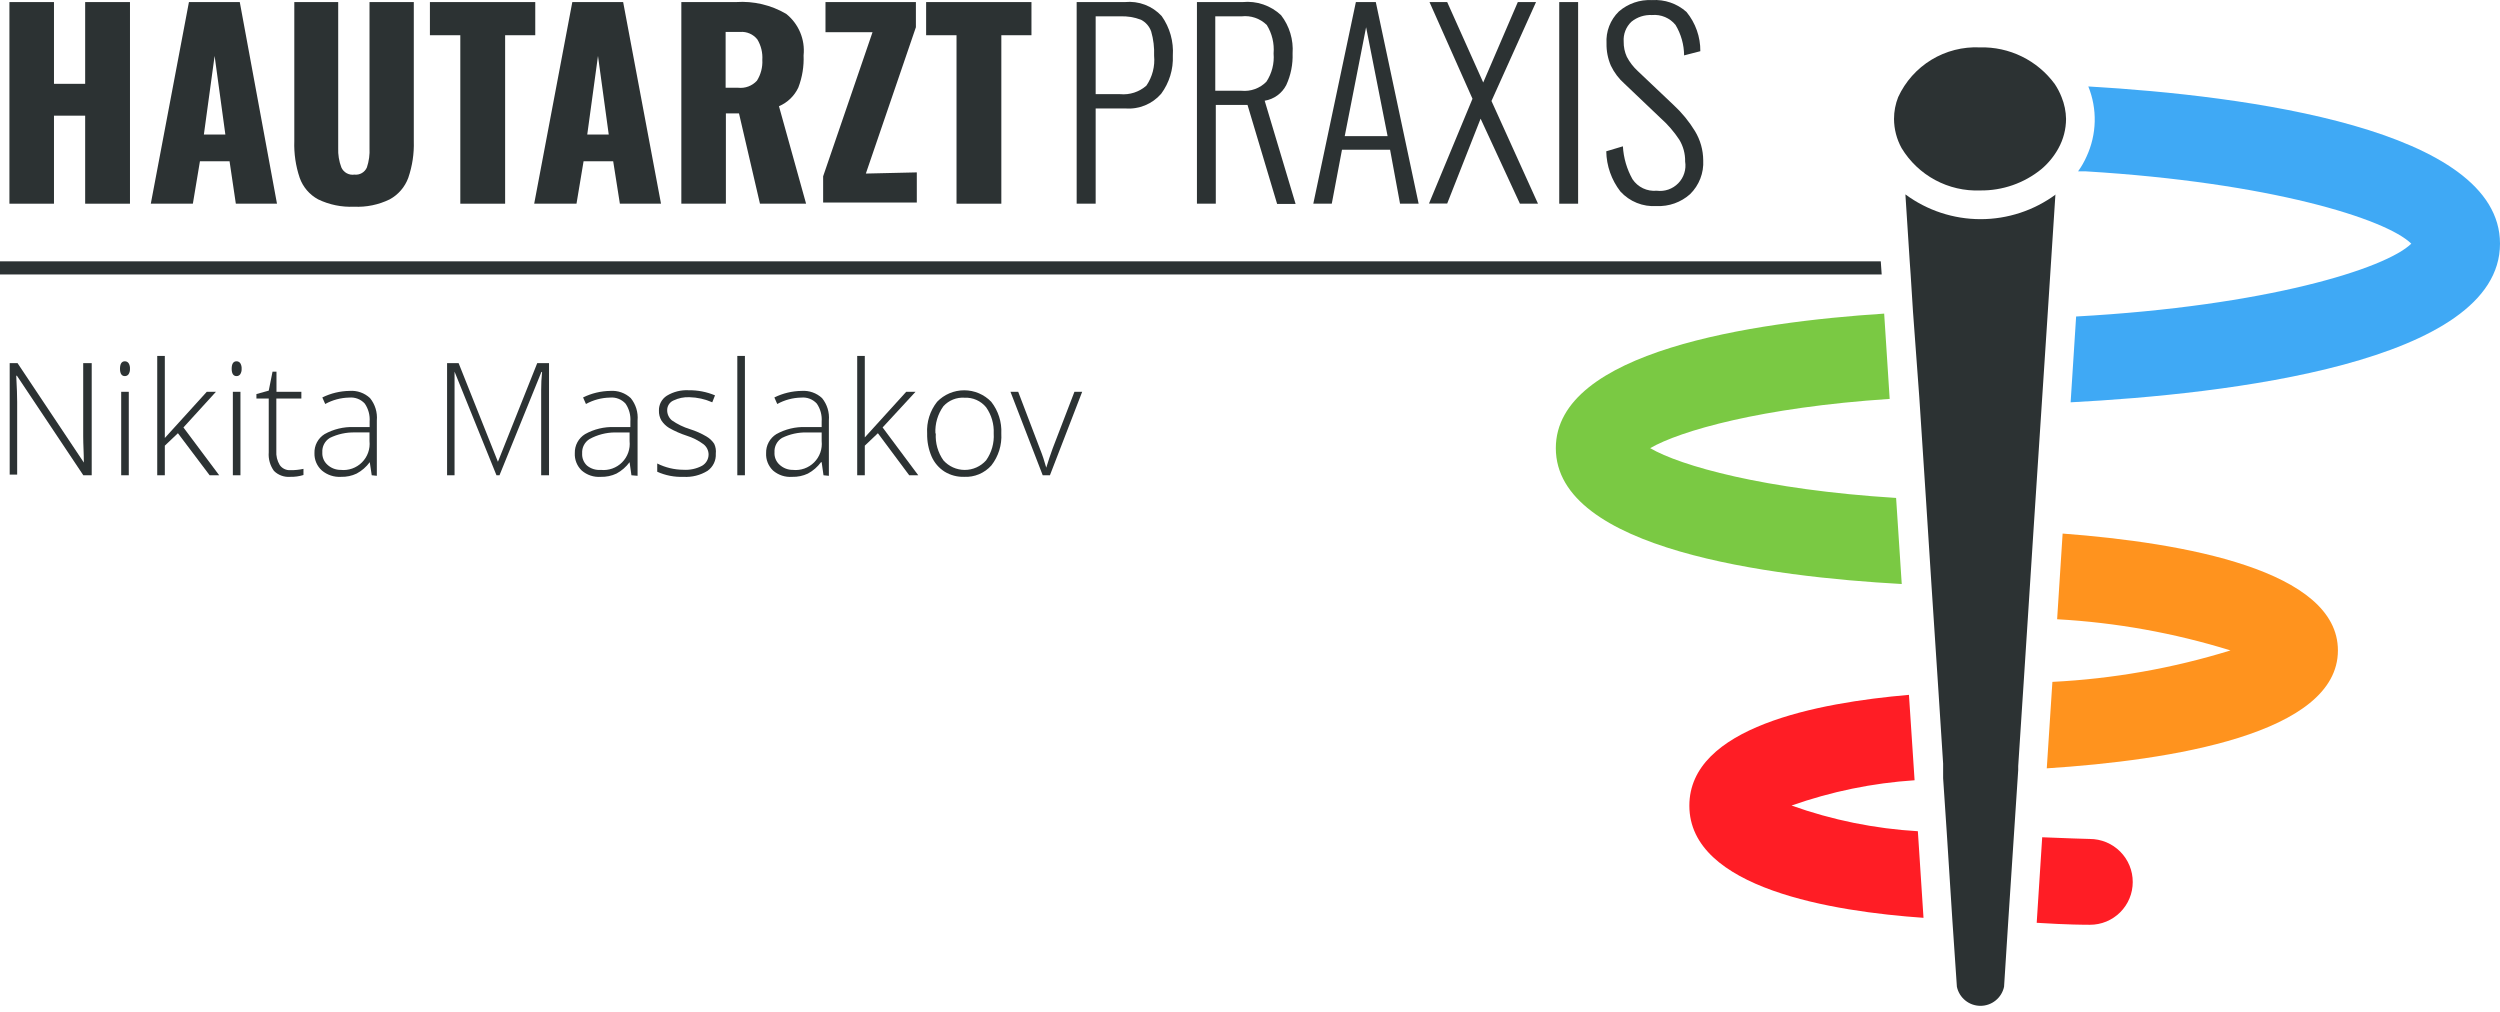 <svg width="200" height="81" viewBox="0 0 200 81" fill="none" xmlns="http://www.w3.org/2000/svg">
<path d="M7.337 38.022H6.666L1.352 30.057H1.299C1.352 31 1.373 31.723 1.373 32.153V37.97H0.775V29.051H1.404L6.708 37.006C6.708 36.272 6.656 35.57 6.656 34.91V29.051H7.337V38.022Z" fill="#2C3233"/>
<path d="M9.6 29.501C9.6 29.103 9.736 28.903 9.988 28.903C10.048 28.902 10.107 28.916 10.16 28.943C10.213 28.971 10.259 29.011 10.292 29.061C10.371 29.193 10.407 29.347 10.397 29.501C10.406 29.651 10.37 29.801 10.292 29.93C10.259 29.98 10.213 30.02 10.16 30.048C10.107 30.076 10.048 30.089 9.988 30.088C9.736 30.088 9.6 29.889 9.6 29.501ZM10.303 38.022H9.695V31.345H10.303V38.022Z" fill="#2C3233"/>
<path d="M13.134 35.097L16.541 31.345H17.274L14.675 34.196L17.536 38.022H16.771L14.234 34.657L13.186 35.653V38.022H12.578V28.474H13.186V33.263V35.097H13.134Z" fill="#2C3233"/>
<path d="M18.534 29.501C18.534 29.103 18.67 28.903 18.922 28.903C18.981 28.902 19.041 28.916 19.094 28.943C19.147 28.971 19.192 29.011 19.226 29.061C19.304 29.193 19.341 29.347 19.331 29.501C19.34 29.651 19.303 29.801 19.226 29.93C19.192 29.98 19.147 30.02 19.094 30.048C19.041 30.076 18.981 30.089 18.922 30.088C18.67 30.088 18.534 29.889 18.534 29.501ZM19.236 38.022H18.628V31.345H19.236V38.022Z" fill="#2C3233"/>
<path d="M23.229 37.613C23.581 37.618 23.933 37.583 24.277 37.508V38.001C23.938 38.106 23.584 38.155 23.229 38.147C22.989 38.167 22.748 38.135 22.522 38.054C22.296 37.973 22.09 37.844 21.919 37.676C21.606 37.245 21.457 36.718 21.499 36.188V31.88H20.514V31.524L21.499 31.251L21.803 29.731H22.118V31.346H24.109V31.88H22.107V36.072C22.079 36.469 22.174 36.864 22.38 37.204C22.474 37.339 22.602 37.448 22.751 37.519C22.9 37.591 23.064 37.623 23.229 37.613Z" fill="#2C3233"/>
<path d="M29.738 38.021L29.581 36.973C29.304 37.352 28.946 37.663 28.533 37.885C28.144 38.071 27.716 38.16 27.285 38.147C26.73 38.182 26.182 38.002 25.755 37.644C25.559 37.47 25.404 37.255 25.3 37.014C25.197 36.773 25.148 36.512 25.157 36.25C25.147 35.948 25.215 35.649 25.357 35.382C25.499 35.115 25.708 34.891 25.965 34.73C26.678 34.333 27.486 34.137 28.302 34.164H29.57V33.724C29.607 33.216 29.471 32.709 29.183 32.288C29.027 32.116 28.833 31.983 28.616 31.899C28.399 31.816 28.166 31.784 27.935 31.806C27.264 31.819 26.605 31.995 26.017 32.32L25.786 31.796C26.465 31.461 27.21 31.282 27.967 31.272C28.264 31.249 28.564 31.289 28.845 31.388C29.127 31.487 29.384 31.644 29.602 31.848C30.008 32.349 30.203 32.988 30.147 33.63V38.063L29.738 38.021ZM27.254 37.592C27.565 37.625 27.879 37.588 28.174 37.484C28.469 37.379 28.737 37.211 28.958 36.989C29.179 36.768 29.348 36.501 29.452 36.206C29.556 35.911 29.593 35.597 29.56 35.286V34.594H28.396C27.7 34.577 27.009 34.728 26.384 35.034C26.189 35.154 26.03 35.325 25.925 35.528C25.82 35.731 25.772 35.959 25.786 36.187C25.775 36.368 25.804 36.55 25.871 36.718C25.938 36.887 26.041 37.038 26.174 37.162C26.465 37.44 26.852 37.594 27.254 37.592Z" fill="#2C3233"/>
<path d="M39.718 38.022L36.364 29.732C36.364 30.246 36.364 30.78 36.364 31.294V38.022H35.766V29.051H36.689L39.834 36.943L42.978 29.051H43.922V38.022H43.293V31.22C43.292 30.73 43.316 30.241 43.366 29.753H43.314L39.959 38.022H39.718Z" fill="#2C3233"/>
<path d="M50.514 38.022L50.367 36.974C50.09 37.352 49.732 37.663 49.319 37.886C48.926 38.071 48.495 38.161 48.061 38.148C47.508 38.188 46.961 38.007 46.541 37.645C46.353 37.466 46.206 37.249 46.11 37.008C46.014 36.768 45.972 36.509 45.985 36.251C45.977 35.948 46.047 35.648 46.191 35.381C46.334 35.115 46.545 34.89 46.803 34.731C47.522 34.329 48.338 34.133 49.161 34.165H50.43V33.725C50.467 33.216 50.33 32.71 50.042 32.289C49.886 32.117 49.692 31.984 49.475 31.9C49.259 31.816 49.026 31.784 48.794 31.807C48.123 31.819 47.464 31.995 46.876 32.32L46.646 31.796C47.324 31.461 48.069 31.282 48.826 31.272C49.123 31.251 49.422 31.291 49.704 31.39C49.985 31.489 50.243 31.645 50.461 31.849C50.867 32.349 51.063 32.988 51.006 33.63V38.064L50.514 38.022ZM48.061 37.592C48.372 37.625 48.686 37.588 48.981 37.484C49.276 37.38 49.544 37.211 49.765 36.99C49.986 36.769 50.154 36.501 50.259 36.206C50.363 35.912 50.4 35.597 50.367 35.286V34.595H49.193C48.486 34.601 47.791 34.781 47.17 35.119C46.975 35.238 46.816 35.409 46.711 35.612C46.605 35.815 46.558 36.043 46.572 36.272C46.561 36.453 46.59 36.634 46.657 36.802C46.724 36.971 46.827 37.123 46.96 37.246C47.268 37.5 47.663 37.624 48.061 37.592Z" fill="#2C3233"/>
<path d="M57.264 36.293C57.28 36.559 57.228 36.825 57.112 37.065C56.997 37.305 56.822 37.512 56.603 37.666C56.026 38.022 55.352 38.19 54.675 38.148C53.954 38.176 53.236 38.036 52.578 37.739V37.079C53.229 37.406 53.947 37.578 54.675 37.582C55.195 37.616 55.714 37.503 56.174 37.257C56.327 37.166 56.455 37.037 56.545 36.883C56.635 36.729 56.684 36.555 56.687 36.377C56.689 36.215 56.652 36.055 56.581 35.909C56.511 35.764 56.407 35.637 56.279 35.538C55.873 35.237 55.419 35.007 54.937 34.857C54.449 34.698 53.979 34.49 53.532 34.238C53.285 34.087 53.074 33.883 52.914 33.641C52.773 33.4 52.704 33.123 52.715 32.844C52.708 32.61 52.763 32.377 52.873 32.17C52.983 31.962 53.145 31.787 53.343 31.66C53.872 31.338 54.486 31.184 55.105 31.22C55.824 31.211 56.538 31.35 57.201 31.629L56.981 32.184C56.405 31.93 55.786 31.791 55.157 31.776C54.708 31.756 54.261 31.85 53.857 32.048C53.715 32.114 53.595 32.22 53.51 32.351C53.424 32.483 53.378 32.635 53.375 32.792C53.37 32.951 53.401 33.11 53.467 33.255C53.532 33.4 53.63 33.529 53.752 33.63C54.196 33.938 54.684 34.175 55.199 34.333C55.66 34.477 56.103 34.674 56.52 34.92C56.769 35.065 56.98 35.266 57.138 35.507C57.252 35.752 57.296 36.024 57.264 36.293Z" fill="#2C3233"/>
<path d="M59.593 38.022H58.985V28.474H59.593V38.022Z" fill="#2C3233"/>
<path d="M65.88 38.022L65.733 36.974H65.681C65.404 37.352 65.046 37.663 64.633 37.886C64.24 38.071 63.809 38.161 63.375 38.148C63.099 38.169 62.822 38.135 62.559 38.049C62.297 37.962 62.054 37.825 61.844 37.645C61.657 37.466 61.51 37.249 61.414 37.008C61.318 36.768 61.275 36.509 61.289 36.251C61.28 35.948 61.351 35.648 61.495 35.381C61.638 35.115 61.849 34.89 62.106 34.731C62.826 34.329 63.642 34.133 64.465 34.165H65.733V33.725C65.77 33.216 65.633 32.71 65.345 32.289C65.189 32.117 64.996 31.984 64.779 31.9C64.562 31.816 64.329 31.784 64.098 31.807C63.426 31.819 62.768 31.995 62.18 32.32L61.949 31.796C62.628 31.461 63.373 31.282 64.129 31.272C64.427 31.251 64.726 31.291 65.007 31.39C65.288 31.489 65.546 31.645 65.765 31.849C66.171 32.349 66.366 32.988 66.31 33.63V38.064L65.88 38.022ZM63.427 37.592C63.738 37.625 64.052 37.588 64.347 37.484C64.642 37.38 64.91 37.211 65.131 36.99C65.352 36.769 65.521 36.501 65.625 36.206C65.729 35.912 65.766 35.597 65.733 35.286V34.595H64.559C63.866 34.578 63.179 34.729 62.557 35.035C62.362 35.154 62.203 35.325 62.098 35.528C61.993 35.731 61.945 35.959 61.96 36.188C61.948 36.369 61.977 36.55 62.044 36.719C62.111 36.887 62.215 37.039 62.347 37.162C62.638 37.441 63.025 37.595 63.427 37.592Z" fill="#2C3233"/>
<path d="M69.09 35.097L72.496 31.345H73.24L70.609 34.196L73.461 38.022H72.737L70.232 34.657L69.184 35.653V38.022H68.576V28.474H69.184V33.263V35.097H69.09Z" fill="#2C3233"/>
<path d="M80.105 34.678C80.161 35.599 79.878 36.509 79.309 37.235C79.037 37.541 78.699 37.781 78.322 37.939C77.945 38.096 77.537 38.168 77.128 38.147C76.583 38.163 76.044 38.021 75.577 37.738C75.114 37.447 74.749 37.023 74.529 36.523C74.28 35.944 74.159 35.318 74.172 34.688C74.115 33.77 74.398 32.863 74.969 32.142C75.249 31.851 75.586 31.62 75.958 31.462C76.33 31.304 76.73 31.223 77.133 31.223C77.538 31.223 77.938 31.304 78.309 31.462C78.681 31.62 79.017 31.851 79.298 32.142C79.864 32.862 80.15 33.763 80.105 34.678ZM74.864 34.678C74.816 35.443 75.031 36.2 75.472 36.827C75.686 37.068 75.95 37.261 76.244 37.393C76.539 37.526 76.858 37.594 77.181 37.594C77.504 37.594 77.823 37.526 78.117 37.393C78.412 37.261 78.675 37.068 78.889 36.827C79.331 36.2 79.545 35.443 79.497 34.678C79.532 33.931 79.319 33.194 78.889 32.582C78.682 32.329 78.419 32.129 78.12 31.996C77.822 31.863 77.497 31.802 77.17 31.817C76.854 31.795 76.537 31.844 76.243 31.962C75.949 32.08 75.685 32.264 75.472 32.498C75.017 33.131 74.792 33.9 74.833 34.678H74.864Z" fill="#2C3233"/>
<path d="M83.417 38.022L80.839 31.346H81.457L83.187 35.884C83.388 36.383 83.559 36.894 83.7 37.414C83.868 36.858 84.036 36.366 84.214 35.873L85.954 31.346H86.573L83.994 38.022H83.417Z" fill="#2C3233"/>
<path d="M6.813 0.166V6.706H4.318V0.166H0.754V16.296H4.318V9.253H6.813V16.296H10.398V0.166H6.813Z" fill="#2C3233"/>
<path d="M19.182 0.166H15.115L12.064 16.296H15.429L15.995 12.9H18.364L18.867 16.296H22.159L19.182 0.166ZM16.31 10.762L17.169 4.474L18.029 10.762H16.31Z" fill="#2C3233"/>
<path d="M29.561 0.166V11.841C29.589 12.367 29.518 12.893 29.352 13.393C29.27 13.583 29.128 13.742 28.949 13.846C28.77 13.949 28.562 13.993 28.356 13.969C28.142 14.001 27.924 13.962 27.734 13.858C27.545 13.754 27.395 13.59 27.308 13.393C27.121 12.898 27.035 12.37 27.056 11.841V0.166H23.544V11.296C23.511 12.289 23.657 13.28 23.974 14.221C24.234 14.961 24.761 15.578 25.452 15.95C26.346 16.381 27.333 16.582 28.324 16.537C29.309 16.584 30.289 16.382 31.175 15.95C31.866 15.574 32.395 14.959 32.664 14.221C32.985 13.28 33.135 12.29 33.104 11.296V0.166H29.561Z" fill="#2C3233"/>
<path d="M34.393 0.166V2.818H36.825V16.296H40.41V2.818H42.821V0.166H34.393Z" fill="#2C3233"/>
<path d="M49.852 0.166H45.785L42.735 16.296H46.12L46.686 12.9H49.055L49.59 16.296H52.881L49.852 0.166ZM46.98 10.762L47.839 4.474L48.699 10.762H46.98Z" fill="#2C3233"/>
<path d="M62.317 8.497C63.001 8.207 63.554 7.673 63.868 6.999C64.181 6.18 64.324 5.306 64.287 4.431C64.353 3.805 64.259 3.172 64.015 2.591C63.772 2.011 63.386 1.501 62.893 1.108C61.683 0.4 60.288 0.071 58.889 0.165H54.507V16.295H58.071V9.074H59.12L60.797 16.295H64.487L62.317 8.497ZM60.556 6.454C60.367 6.661 60.132 6.82 59.869 6.918C59.607 7.017 59.325 7.051 59.046 7.02H58.05V2.555H59.214C59.474 2.534 59.736 2.578 59.975 2.682C60.215 2.786 60.425 2.948 60.587 3.152C60.884 3.644 61.023 4.214 60.986 4.787C61.019 5.374 60.868 5.956 60.556 6.454Z" fill="#2C3233"/>
<path d="M69.268 13.885L73.272 2.178V0.166H66.039V2.577H69.802L65.851 14.105V16.201H73.345V13.791L69.268 13.885Z" fill="#2C3233"/>
<path d="M74.09 0.166V2.818H76.522V16.296H80.107V2.818H82.517V0.166H74.09Z" fill="#2C3233"/>
<path d="M92.936 1.287C92.567 0.885 92.11 0.575 91.601 0.38C91.091 0.186 90.544 0.112 90.001 0.165H86.133V16.295H87.653V8.675H90.022C90.559 8.719 91.099 8.635 91.598 8.431C92.097 8.227 92.541 7.909 92.894 7.502C93.544 6.621 93.874 5.545 93.827 4.452C93.901 3.326 93.587 2.208 92.936 1.287ZM91.71 6.852C91.425 7.102 91.093 7.292 90.732 7.409C90.371 7.526 89.991 7.569 89.613 7.533H87.653V1.308H89.603C90.175 1.281 90.746 1.374 91.28 1.58C91.664 1.777 91.957 2.115 92.097 2.523C92.276 3.15 92.354 3.801 92.328 4.452C92.41 5.3 92.191 6.149 91.71 6.852Z" fill="#2C3233"/>
<path d="M101.174 8.058C101.541 7.998 101.888 7.854 102.189 7.635C102.489 7.417 102.734 7.131 102.903 6.8C103.266 6.009 103.438 5.144 103.407 4.274C103.485 3.175 103.157 2.086 102.484 1.214C102.075 0.829 101.589 0.537 101.057 0.356C100.525 0.175 99.961 0.11 99.402 0.166H95.755V16.296H97.264V8.393H99.801L102.17 16.317H103.648L101.174 8.058ZM99.319 7.261H97.222V1.308H99.319C99.686 1.264 100.059 1.303 100.409 1.423C100.759 1.543 101.078 1.74 101.342 2C101.763 2.68 101.954 3.477 101.887 4.274C101.955 5.072 101.752 5.87 101.31 6.538C101.053 6.799 100.741 7 100.396 7.125C100.052 7.25 99.683 7.296 99.319 7.261Z" fill="#2C3233"/>
<path d="M110.064 0.166H108.47L105.064 16.296H106.542L107.359 11.978H111.206L112.003 16.296H113.491L110.064 0.166ZM107.579 10.888L109.288 2.178L111.007 10.888H107.579Z" fill="#2C3233"/>
<path d="M119.318 8.079L122.882 0.166H121.425L118.658 6.601L115.775 0.166H114.36L117.799 7.901L114.318 16.285H115.775L118.448 9.494L121.593 16.296H123.04L119.318 8.079Z" fill="#2C3233"/>
<path d="M124.739 0.166V16.296H126.249V0.166H124.739Z" fill="#2C3233"/>
<path d="M135.598 10.489C135.125 9.714 134.546 9.008 133.879 8.393L131.027 5.689C130.67 5.362 130.372 4.975 130.147 4.547C129.973 4.165 129.887 3.75 129.895 3.331C129.874 3.036 129.918 2.74 130.025 2.465C130.132 2.189 130.299 1.941 130.514 1.738C130.977 1.362 131.564 1.172 132.159 1.203C132.515 1.17 132.874 1.226 133.203 1.365C133.532 1.504 133.822 1.722 134.046 2C134.486 2.735 134.722 3.574 134.728 4.431L136.027 4.096C136.037 2.95 135.643 1.837 134.916 0.952C134.542 0.62 134.106 0.365 133.633 0.203C133.159 0.041 132.659 -0.025 132.159 0.008C131.191 -0.043 130.24 0.284 129.507 0.92C129.169 1.25 128.905 1.65 128.735 2.091C128.565 2.532 128.492 3.005 128.522 3.477C128.51 4.086 128.628 4.69 128.868 5.249C129.135 5.808 129.513 6.308 129.979 6.716L132.841 9.441C133.414 9.95 133.918 10.531 134.34 11.17C134.66 11.697 134.824 12.304 134.811 12.921C134.862 13.233 134.838 13.553 134.742 13.855C134.647 14.158 134.482 14.433 134.261 14.66C134.04 14.887 133.769 15.059 133.47 15.163C133.17 15.267 132.851 15.299 132.537 15.258C132.16 15.293 131.782 15.226 131.44 15.064C131.099 14.901 130.808 14.65 130.598 14.335C130.146 13.528 129.884 12.629 129.832 11.705L128.501 12.103C128.521 13.27 128.918 14.399 129.633 15.321C129.997 15.72 130.446 16.032 130.947 16.233C131.448 16.435 131.988 16.52 132.526 16.484C133.511 16.531 134.475 16.188 135.21 15.53C135.566 15.18 135.844 14.757 136.025 14.291C136.206 13.825 136.285 13.325 136.258 12.826C136.253 12.002 136.025 11.194 135.598 10.489Z" fill="#2C3233"/>
<path d="M151.688 39.835L152.139 46.721C141.656 46.145 124.466 43.965 124.466 35.852C124.466 28.107 140.189 25.77 150.734 25.089L151.174 31.912C140.902 32.593 134.403 34.469 132.013 35.852C134.413 37.257 141.122 39.175 151.688 39.835Z" fill="#7AC943"/>
<path d="M200 19.493C200 29.03 178.092 31.535 165.65 32.185L166.09 25.32C181.3 24.482 190.849 21.495 192.904 19.493C190.881 17.512 181.614 14.598 166.845 13.707H166.247C166.515 13.334 166.743 12.933 166.929 12.513C167.333 11.639 167.553 10.691 167.577 9.728C167.6 8.766 167.426 7.809 167.065 6.916C179.686 7.65 200 10.312 200 19.493Z" fill="#3FA9F5"/>
<path d="M187.033 52.034C187.033 58.721 173.668 60.828 163.742 61.467L164.192 54.55C169.027 54.309 173.813 53.464 178.438 52.034C173.935 50.638 169.277 49.801 164.57 49.54L165.01 42.685C174.727 43.419 187.033 45.62 187.033 52.034Z" fill="#FF931E"/>
<path d="M153.429 66.498L153.88 73.426C146.668 72.923 135.148 71.089 135.148 64.454C135.148 58.166 145.41 56.217 152.716 55.588L153.167 62.421C149.809 62.642 146.497 63.323 143.324 64.444C146.578 65.604 149.98 66.296 153.429 66.498Z" fill="#FF1D25"/>
<path d="M170.619 70.565C170.619 71.014 170.531 71.46 170.358 71.875C170.186 72.29 169.933 72.667 169.615 72.984C169.296 73.302 168.918 73.553 168.503 73.725C168.087 73.896 167.641 73.983 167.192 73.982C166.814 73.982 165.431 73.982 162.936 73.824L163.376 66.981C165.211 67.054 166.888 67.117 167.192 67.117C167.643 67.118 168.09 67.208 168.507 67.382C168.923 67.556 169.302 67.811 169.62 68.131C169.938 68.451 170.19 68.831 170.362 69.249C170.533 69.666 170.621 70.113 170.619 70.565Z" fill="#FF1D25"/>
<path d="M150.462 20.907L150.535 21.955H0V20.907H150.462Z" fill="#2C3233"/>
<path d="M164.434 15.552L163.794 25.424L163.344 32.289L162.673 42.529L162.232 49.383L161.887 54.708L161.771 56.468L161.457 61.289V61.604L161.111 66.844L160.66 73.698L160.325 78.939C160.233 79.371 159.996 79.759 159.652 80.037C159.309 80.316 158.88 80.467 158.438 80.467C157.996 80.467 157.567 80.316 157.224 80.037C156.88 79.759 156.643 79.371 156.551 78.939L156.184 73.541L155.744 66.656L155.45 62.254V61.74V61.09L155.084 55.42L154.518 46.816L154.077 39.94L153.543 31.776L153.04 24.942L152.851 21.955L152.777 20.907L152.432 15.552C154.174 16.839 156.282 17.533 158.448 17.533C160.614 17.533 162.723 16.839 164.465 15.552H164.434Z" fill="#2C3233"/>
<path d="M165.284 9.514C165.282 10.335 165.073 11.142 164.676 11.861C164.328 12.496 163.866 13.061 163.314 13.528C161.933 14.653 160.2 15.258 158.418 15.236C157.163 15.285 155.918 14.997 154.812 14.401C153.706 13.806 152.78 12.925 152.129 11.851C151.734 11.135 151.525 10.332 151.521 9.514C151.521 8.914 151.635 8.32 151.856 7.764C152.426 6.527 153.352 5.489 154.515 4.781C155.679 4.074 157.027 3.729 158.387 3.791C159.549 3.759 160.702 4.008 161.747 4.52C162.791 5.031 163.696 5.788 164.383 6.726C164.602 7.055 164.785 7.406 164.928 7.774C165.153 8.327 165.274 8.917 165.284 9.514Z" fill="#2C3233"/>
</svg>
